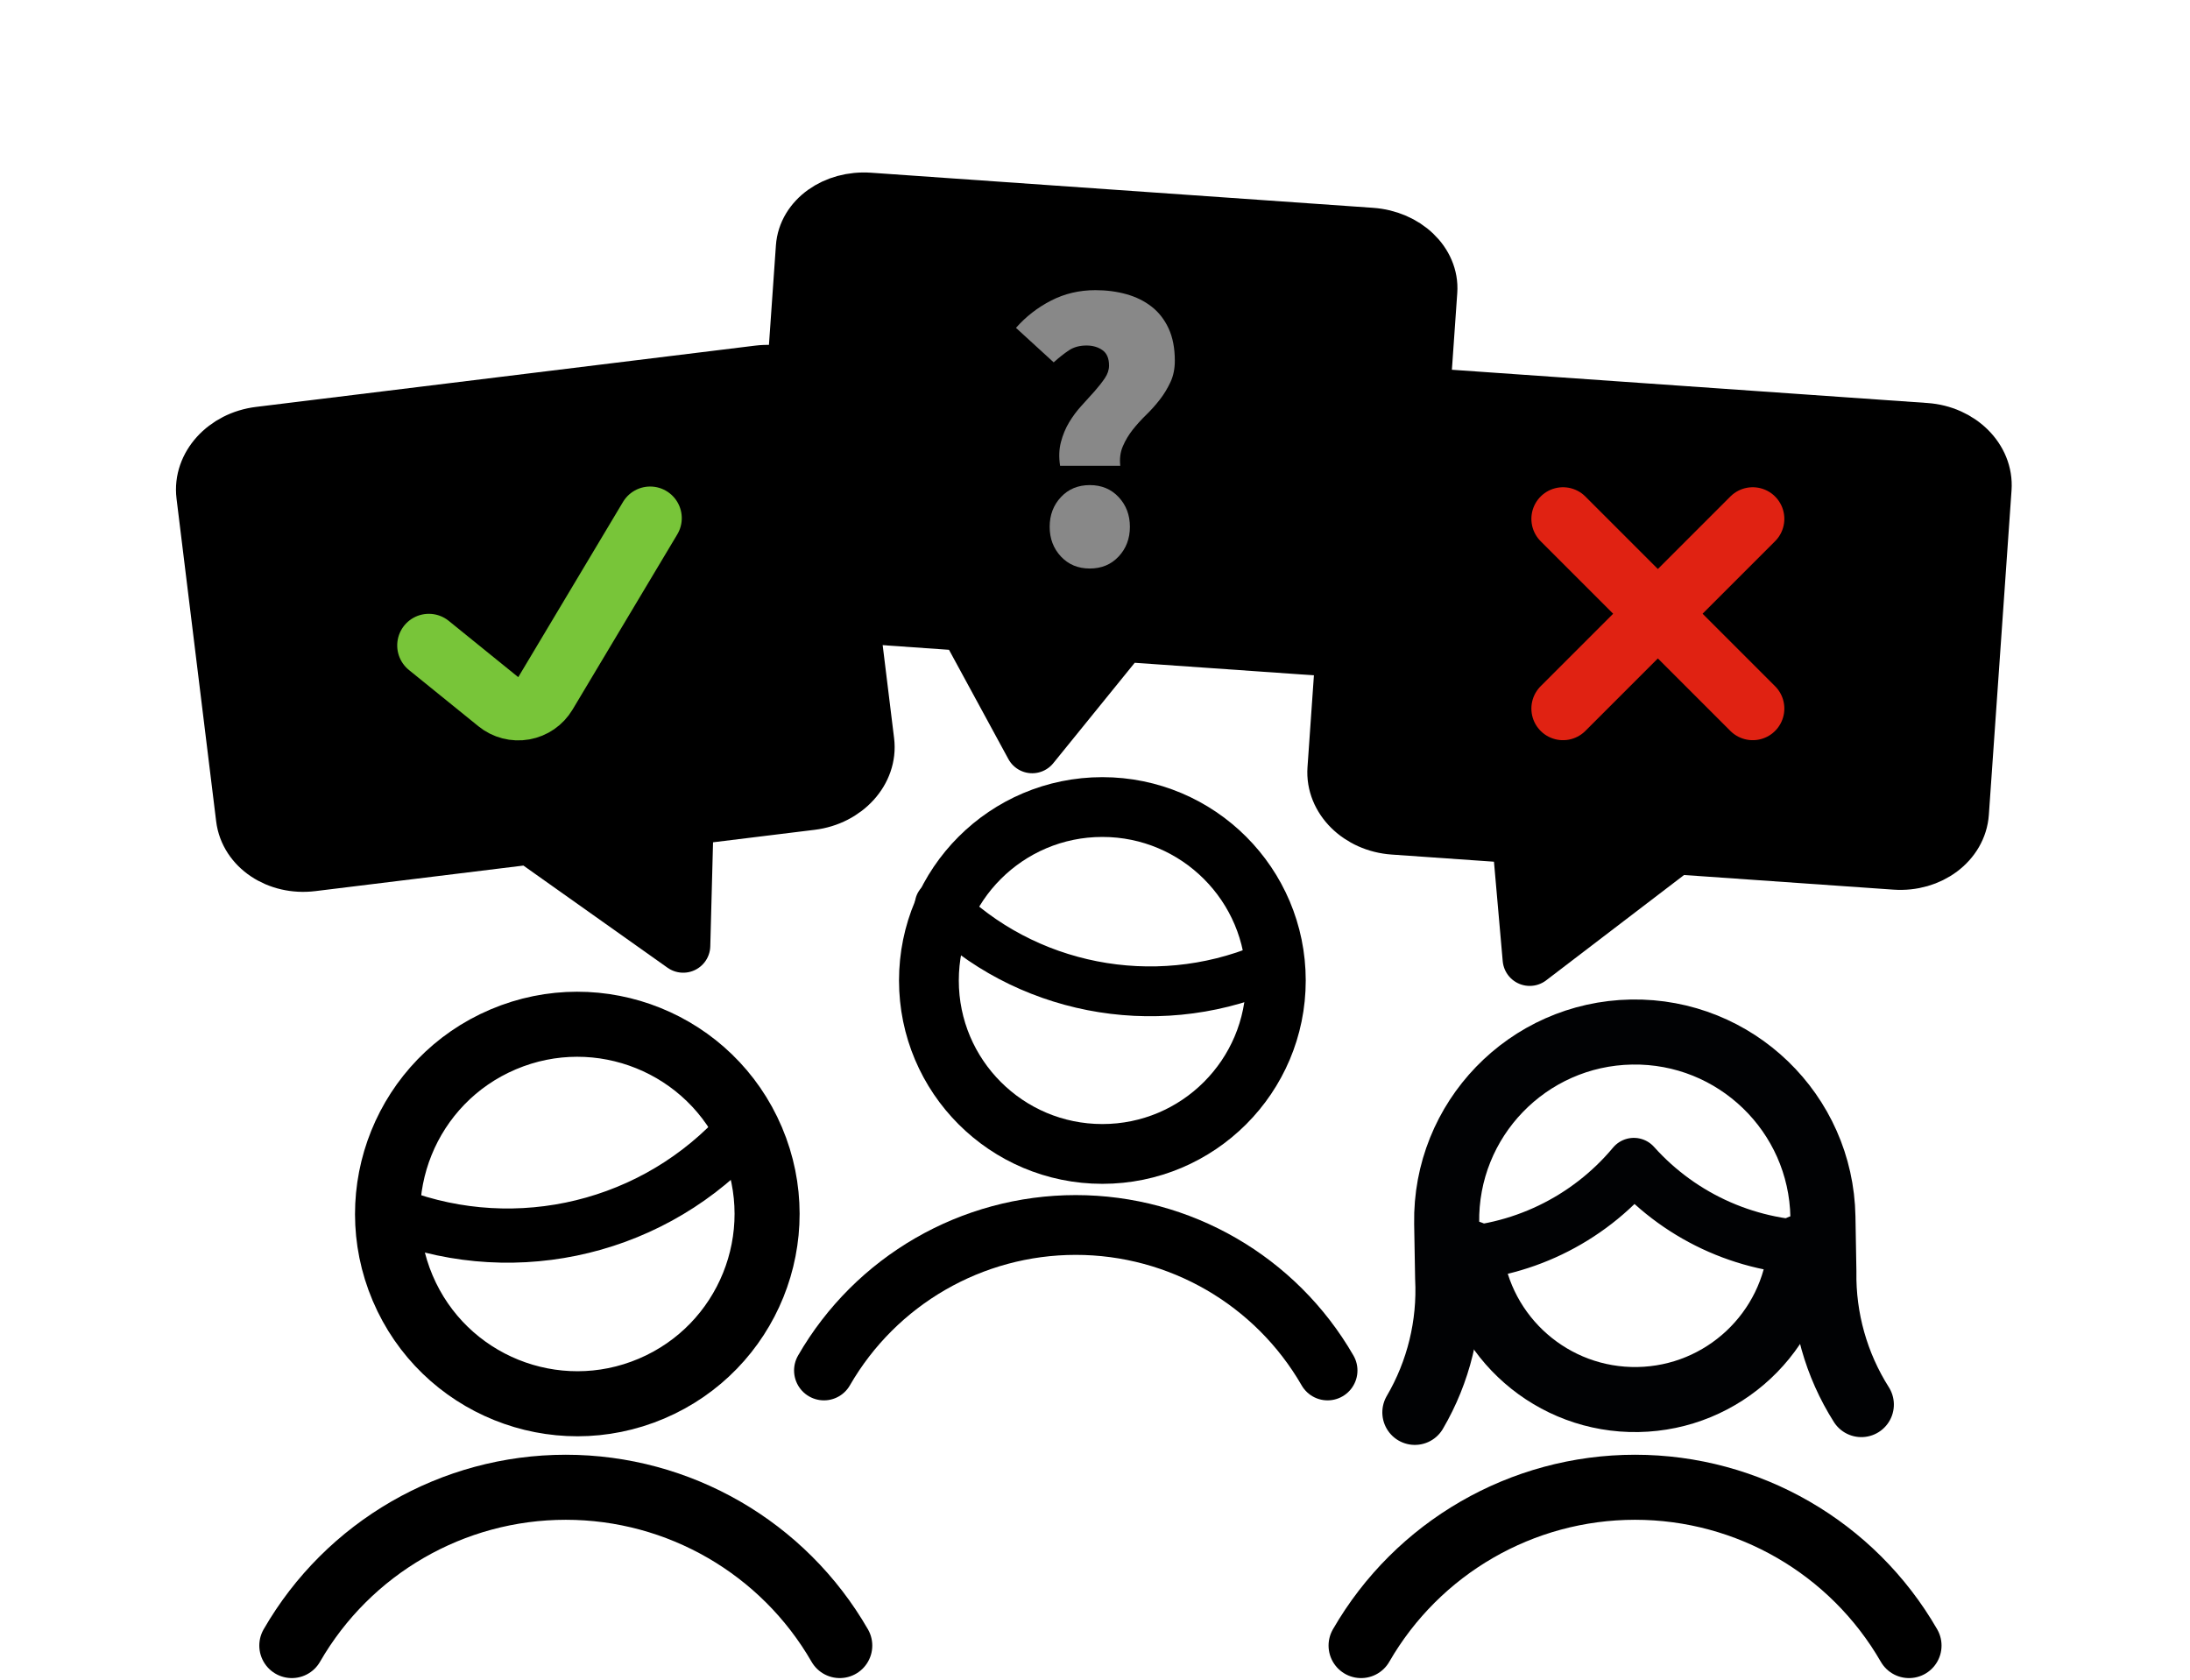 <svg xmlns="http://www.w3.org/2000/svg" xmlns:xlink="http://www.w3.org/1999/xlink" width="202" height="155" viewBox="0 0 202 155">
  <defs>
    <linearGradient id="voty_now-a" x1="50%" x2="50%" y1="0%" y2="100%">
      <stop offset="0%"/>
      <stop offset="100%"/>
    </linearGradient>
    <path id="voty_now-b" d="M112.608,35.586 C112.608,38.237 110.012,40.386 106.808,40.386 L95.208,40.386 L88.302,51.217 L80.708,40.386 L60.408,40.386 C57.205,40.386 54.608,38.237 54.608,35.586 L54.608,6.786 C54.608,4.135 57.205,1.986 60.408,1.986 L106.808,1.986 C110.012,1.986 112.608,4.135 112.608,6.786 L112.608,35.586 Z"/>
  </defs>
  <g fill="none" fill-rule="evenodd">
    <g stroke-linecap="round" stroke-linejoin="round" transform="translate(18 18)">
      <path stroke="#000" stroke-width="6" d="M50.54,14.602 C45.333,5.567 35.698,3.55271368e-15 25.27,3.55271368e-15 C14.842,3.55271368e-15 5.207,5.567 -3.55271368e-15,14.602" transform="translate(8.917 119.195)"/>
      <path stroke="#000" stroke-width="5.515" d="M46.451,13.421 C41.665,5.117 32.81,0 23.226,0 C13.641,0 4.786,5.117 0,13.421" transform="translate(58 95)"/>
      <g stroke="#000" transform="translate(11.68 70.447)">
        <path stroke-width="5" d="M6.276,16.587 C14.659,25.226 27.497,27.809 38.57,23.085" transform="rotate(-23 22.423 21.003)"/>
        <path stroke-width="6" d="M6.07,23.541 C6.07,33.206 13.905,41.041 23.57,41.041 C33.235,41.041 41.07,33.206 41.07,23.541 C41.07,13.876 33.235,6.041 23.57,6.041 C13.905,6.041 6.07,13.876 6.07,23.541 Z" transform="rotate(-23 23.57 23.54)"/>
      </g>
      <g stroke="#000" transform="translate(67.68 56.447)">
        <path stroke-width="4.595" d="M1,9 C8.788,16.824 20.714,19.164 31,14.886"/>
        <path stroke-width="5.515" d="M0,16 C0,24.837 7.163,32 16,32 C24.837,32 32,24.837 32,16 C32,7.163 24.837,0 16,0 C7.163,0 0,7.163 0,16 Z"/>
      </g>
      <path stroke="url(#voty_now-a)" stroke-width="6" d="M158.083,133.798 C152.876,124.763 143.241,119.195 132.813,119.195 C122.385,119.195 112.751,124.763 107.543,133.798"/>
      <path fill="currentColor" stroke="#000" stroke-width="5" d="M61.084,53.999 C61.084,56.761 58.487,58.999 55.284,58.999 L43.684,58.999 L41.944,70.623 L29.184,58.999 L8.884,58.999 C5.681,58.999 3.084,56.761 3.084,53.999 L3.084,23.999 C3.084,21.238 5.681,18.999 8.884,18.999 L55.284,18.999 C58.487,18.999 61.084,21.238 61.084,23.999 L61.084,53.999 Z" transform="rotate(-7 32.084 44.811)"/>
      <path stroke="#78C539" stroke-width="5.833" d="M42.876,30.878 L31.577,45.945 C31.069,46.622 30.293,47.045 29.449,47.104 C28.605,47.164 27.776,46.854 27.179,46.254 L21.346,40.421" transform="rotate(-6 32.11 38.995)"/>
      <path fill="currentColor" stroke="#000" stroke-width="5" d="M163.679,54.989 C163.679,57.75 161.082,59.989 157.879,59.989 L146.279,59.989 L144.499,71.194 L131.779,59.989 L111.479,59.989 C108.276,59.989 105.679,57.75 105.679,54.989 L105.679,24.989 C105.679,22.227 108.276,19.989 111.479,19.989 L157.879,19.989 C161.082,19.989 163.679,22.227 163.679,24.989 L163.679,54.989 Z" transform="scale(-1 1) rotate(-4 0 3902.292)"/>
      <g transform="scale(-1 1) rotate(-4 0 2420.83)">
        <use fill="#D8D8D8" xlink:href="#voty_now-b"/>
        <use fill="currentColor" stroke="#000" stroke-width="5" xlink:href="#voty_now-b"/>
      </g>
    </g>
    <g stroke="#010204" stroke-linecap="round" stroke-linejoin="round" transform="rotate(-1 5522.96 -7383.262)">
      <path stroke-width="6" d="M41.384,35.032 C39.125,31.325 37.998,27.037 38.143,22.699 L38.143,17.654 C38.143,8.07 30.373,0.3 20.79,0.3 C11.204,0.3 3.434,8.07 3.434,17.654 L3.434,22.699 C3.579,27.037 2.453,31.325 0.194,35.032"/>
      <path stroke-width="5" d="M3.435,20.521 C10.098,20.51 16.431,17.607 20.789,12.565 C25.146,17.607 31.48,20.51 38.142,20.521"/>
      <path stroke-width="6" d="M5.556,20.42 C6.339,28.245 12.926,34.206 20.792,34.206 C28.657,34.206 35.244,28.245 36.028,20.42"/>
    </g>
    <path stroke="#E02212" stroke-linecap="round" stroke-linejoin="round" stroke-width="5.833" d="M17.5,0 L0,17.5 M0,0 L17.5,17.5" transform="translate(144.167 47.863)"/>
    <path fill="#888" fill-rule="nonzero" d="M103.331,42.972 C103.257,42.306 103.337,41.702 103.572,41.159 C103.806,40.616 104.108,40.111 104.478,39.642 C104.848,39.173 105.261,38.717 105.718,38.273 C106.174,37.829 106.593,37.36 106.975,36.867 C107.358,36.374 107.685,35.837 107.956,35.258 C108.227,34.678 108.363,34.018 108.363,33.278 C108.363,32.119 108.172,31.126 107.79,30.299 C107.407,29.473 106.883,28.801 106.217,28.283 C105.551,27.765 104.774,27.383 103.886,27.136 C102.998,26.889 102.048,26.766 101.037,26.766 C99.557,26.766 98.194,27.087 96.948,27.728 C95.703,28.369 94.624,29.208 93.711,30.244 L93.711,30.244 L97.189,33.426 C97.682,32.982 98.151,32.612 98.595,32.316 C99.039,32.02 99.582,31.872 100.223,31.872 C100.79,31.872 101.278,32.014 101.684,32.297 C102.091,32.581 102.295,33.056 102.295,33.722 C102.295,34.117 102.165,34.505 101.906,34.888 C101.647,35.27 101.333,35.671 100.963,36.09 C100.593,36.509 100.192,36.953 99.76,37.422 C99.329,37.891 98.947,38.403 98.614,38.958 C98.281,39.513 98.028,40.123 97.855,40.789 C97.682,41.455 97.658,42.183 97.781,42.972 L97.781,42.972 L103.331,42.972 Z M100.519,52.444 C101.604,52.444 102.492,52.074 103.183,51.334 C103.874,50.594 104.219,49.681 104.219,48.596 C104.219,47.511 103.874,46.598 103.183,45.858 C102.492,45.118 101.604,44.748 100.519,44.748 C99.434,44.748 98.546,45.118 97.855,45.858 C97.164,46.598 96.819,47.511 96.819,48.596 C96.819,49.681 97.164,50.594 97.855,51.334 C98.546,52.074 99.434,52.444 100.519,52.444 Z"/>
  </g>
</svg>
